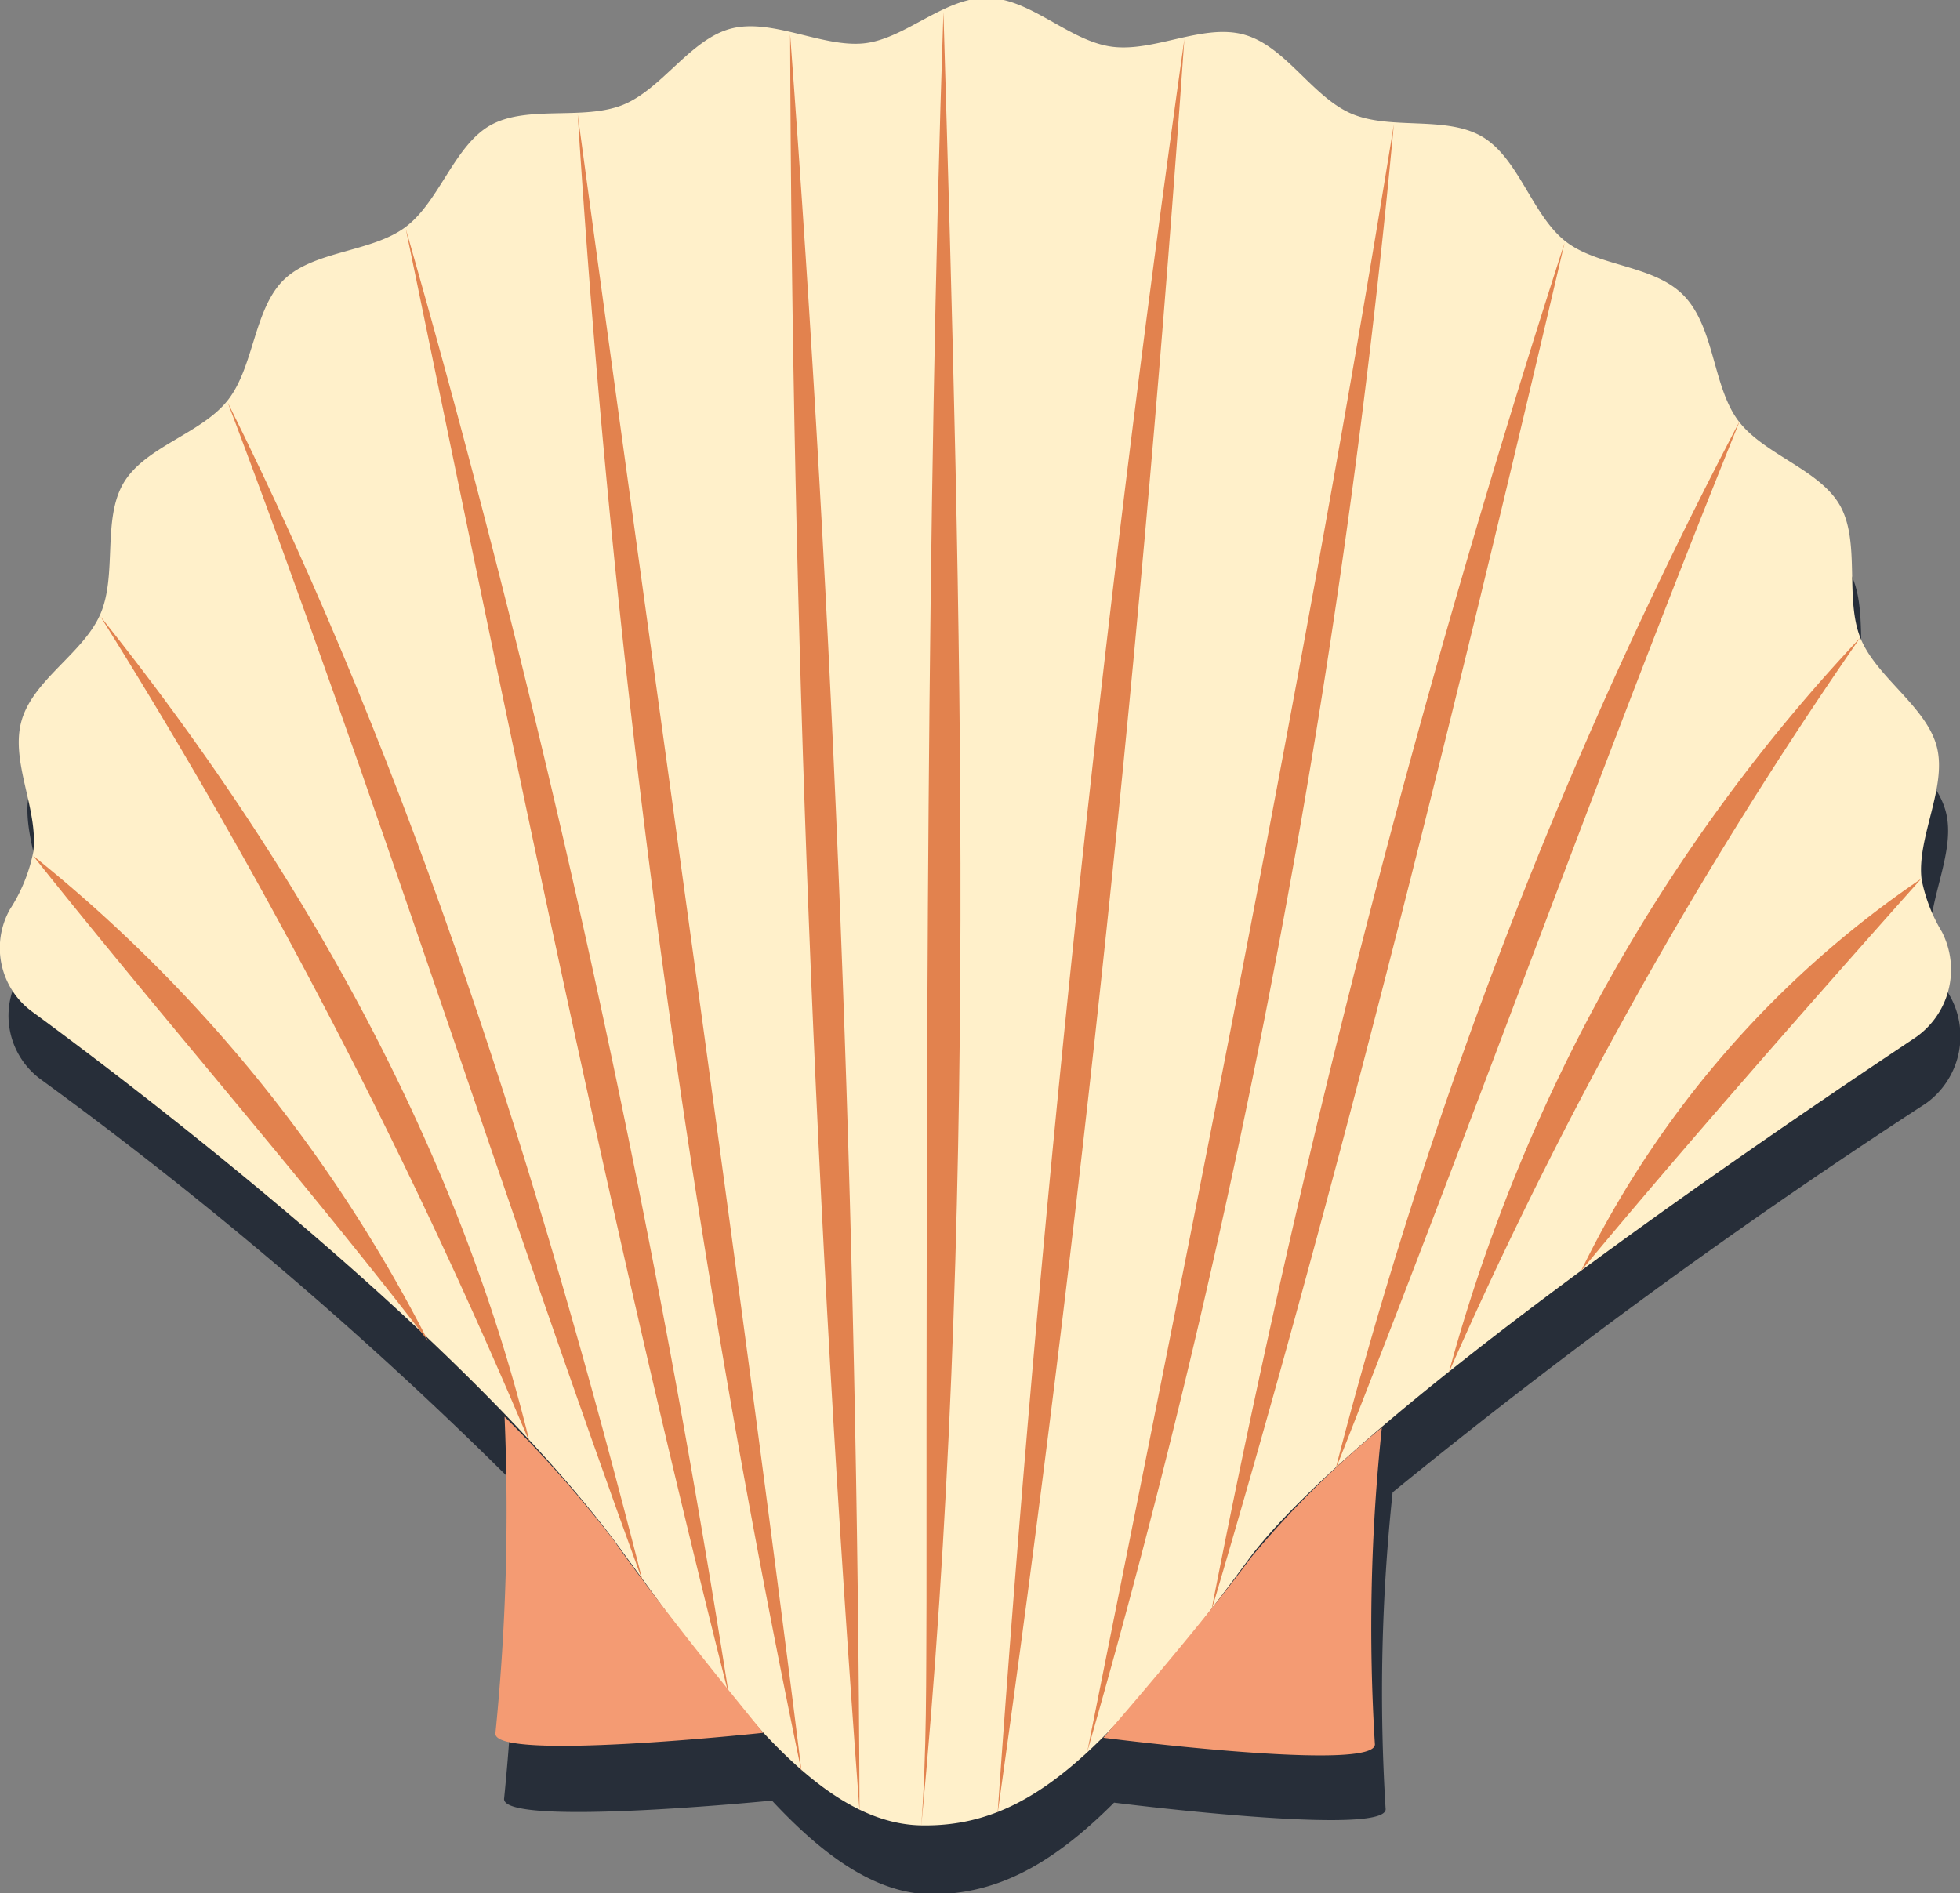 <svg id="Слой_1" data-name="Слой 1" xmlns="http://www.w3.org/2000/svg" viewBox="0 0 47.43 45.82"><rect x="0" y="0" width="47.43" height="45.82" fill="#808080" stroke="none"/><defs><style>.cls-1{fill:#17202d;opacity:0.84;}.cls-2{fill:#fff0ca;}.cls-3{fill:#e2824e;}.cls-4{fill:#f49b73;}</style></defs><path class="cls-1" d="M445.89,298.42a3.81,3.81,0,0,1-.48-1.27c-.12-1,.62-2.21.37-3.2s-1.47-1.69-1.85-2.64,0-2.29-.48-3.18-1.86-1.24-2.47-2.06-.57-2.22-1.29-2.95-2.11-.73-2.92-1.36-1.12-2-2-2.52-2.22-.16-3.17-.56-1.6-1.63-2.59-1.91-2.18.43-3.21.28-1.95-1.16-3-1.17-2,1-3,1.1-2.21-.62-3.2-.37-1.69,1.47-2.63,1.85-2.3,0-3.19.48-1.24,1.86-2.06,2.47-2.22.57-2.95,1.29-.73,2.11-1.36,2.92-2,1.12-2.52,2-.16,2.22-.56,3.17-1.63,1.59-1.91,2.59.43,2.18.28,3.21a4.08,4.08,0,0,1-.56,1.35,1.91,1.91,0,0,0,.53,2.47,98.2,98.2,0,0,1,11.44,9.76,53.41,53.41,0,0,1-.22,7.64c-.14.72,6.48.06,6.48.06l0,0c1.24,1.33,2.49,2.24,3.84,2.27,1.53,0,2.86-.64,4.44-2.22l0,0s6.69.85,6.57.14a45.71,45.71,0,0,1,.17-7.65,147.94,147.94,0,0,1,12.9-9.41A2,2,0,0,0,445.89,298.42Z" transform="translate(-398.69 -274.29)"/><path class="cls-2" d="M445,299.43a2,2,0,0,0,.68-2.59,3.92,3.92,0,0,1-.49-1.27c-.12-1,.62-2.22.37-3.2s-1.47-1.69-1.85-2.64,0-2.29-.48-3.18-1.85-1.25-2.47-2.07-.57-2.21-1.29-3-2.11-.72-2.91-1.36-1.12-2-2-2.52-2.22-.15-3.17-.56-1.59-1.63-2.59-1.91-2.18.43-3.21.29-1.95-1.16-3-1.18-2,1-3,1.1-2.21-.61-3.2-.36-1.68,1.47-2.63,1.85-2.29,0-3.18.48-1.25,1.85-2.07,2.47-2.22.57-2.95,1.28-.72,2.11-1.36,2.92-2,1.12-2.52,2-.15,2.22-.56,3.17-1.63,1.59-1.91,2.59.43,2.17.28,3.2a4,4,0,0,1-.56,1.36,1.91,1.91,0,0,0,.53,2.47c2.86,2.1,10.35,7.84,14.09,12.8,2.5,3.4,4.78,6.85,7.43,6.9s4.51-1.79,8-6.54C431.72,308.39,441.49,301.77,445,299.43Z" transform="translate(-398.69 -274.29)"/><path class="cls-3" d="M399.49,295a36,36,0,0,1,9.56,11.75c-3-3.9-6.51-7.91-9.56-11.75Z" transform="translate(-398.69 -274.29)"/><path class="cls-3" d="M401.12,289.21c4.7,5.89,8.6,12.65,10.39,20a140,140,0,0,0-10.39-20Z" transform="translate(-398.69 -274.29)"/><path class="cls-3" d="M414.25,312.59c-3.4-9.34-6.53-19.27-10.05-28.56,4.51,9.05,7.56,18.78,10.05,28.56Z" transform="translate(-398.69 -274.29)"/><path class="cls-3" d="M416.33,315.33c-2.84-11.19-5.48-24.17-7.82-35.5a294.55,294.55,0,0,1,7.82,35.5Z" transform="translate(-398.69 -274.29)"/><path class="cls-3" d="M418.09,317.19a285.39,285.39,0,0,1-5.42-40.13c1.57,11.61,4,28.66,5.42,40.13Z" transform="translate(-398.69 -274.29)"/><path class="cls-3" d="M417.81,275.12q1.6,21.48,1.68,43-1.61-21.48-1.68-43Z" transform="translate(-398.69 -274.29)"/><path class="cls-3" d="M421.52,274.58c.43,14.63.85,29.36-.54,43.95.14-1.82.12-3.66.13-5.49,0-12.2,0-26.29.41-38.46Z" transform="translate(-398.69 -274.29)"/><path class="cls-3" d="M445.18,295.56c-2.48,2.78-5.88,6.65-8.23,9.49a24.34,24.34,0,0,1,8.23-9.49Z" transform="translate(-398.69 -274.29)"/><path class="cls-3" d="M443.7,289.73a106.49,106.49,0,0,0-9.95,17.78,42,42,0,0,1,9.95-17.78Z" transform="translate(-398.69 -274.29)"/><path class="cls-3" d="M431,309.88a118.21,118.21,0,0,1,9.79-25.4c-3.31,8.18-6.55,17.22-9.79,25.4Z" transform="translate(-398.69 -274.29)"/><path class="cls-3" d="M428,313.29a285.86,285.86,0,0,1,8.55-33.12c-2.51,10.75-5.41,22.53-8.55,33.12Z" transform="translate(-398.69 -274.29)"/><path class="cls-3" d="M425,316.69c2.59-12.95,5.32-26.38,7.42-39.39A214.46,214.46,0,0,1,425,316.69Z" transform="translate(-398.69 -274.29)"/><path class="cls-3" d="M427.35,275.24q-1.5,21.56-4.52,42.95,1.5-21.54,4.52-42.95Z" transform="translate(-398.69 -274.29)"/><path class="cls-4" d="M410.9,308.58a53.7,53.7,0,0,1-.22,7.65c-.13.71,6.48,0,6.48,0s-2.42-2.94-3.61-4.65A29.49,29.49,0,0,0,410.9,308.58Z" transform="translate(-398.69 -274.29)"/><path class="cls-4" d="M432.13,308.84a45.76,45.76,0,0,0-.17,7.65c.12.72-6.57-.14-6.57-.14s2.34-2.68,3.57-4.36A23.71,23.71,0,0,1,432.13,308.84Z" transform="translate(-398.69 -274.29)"/></svg>